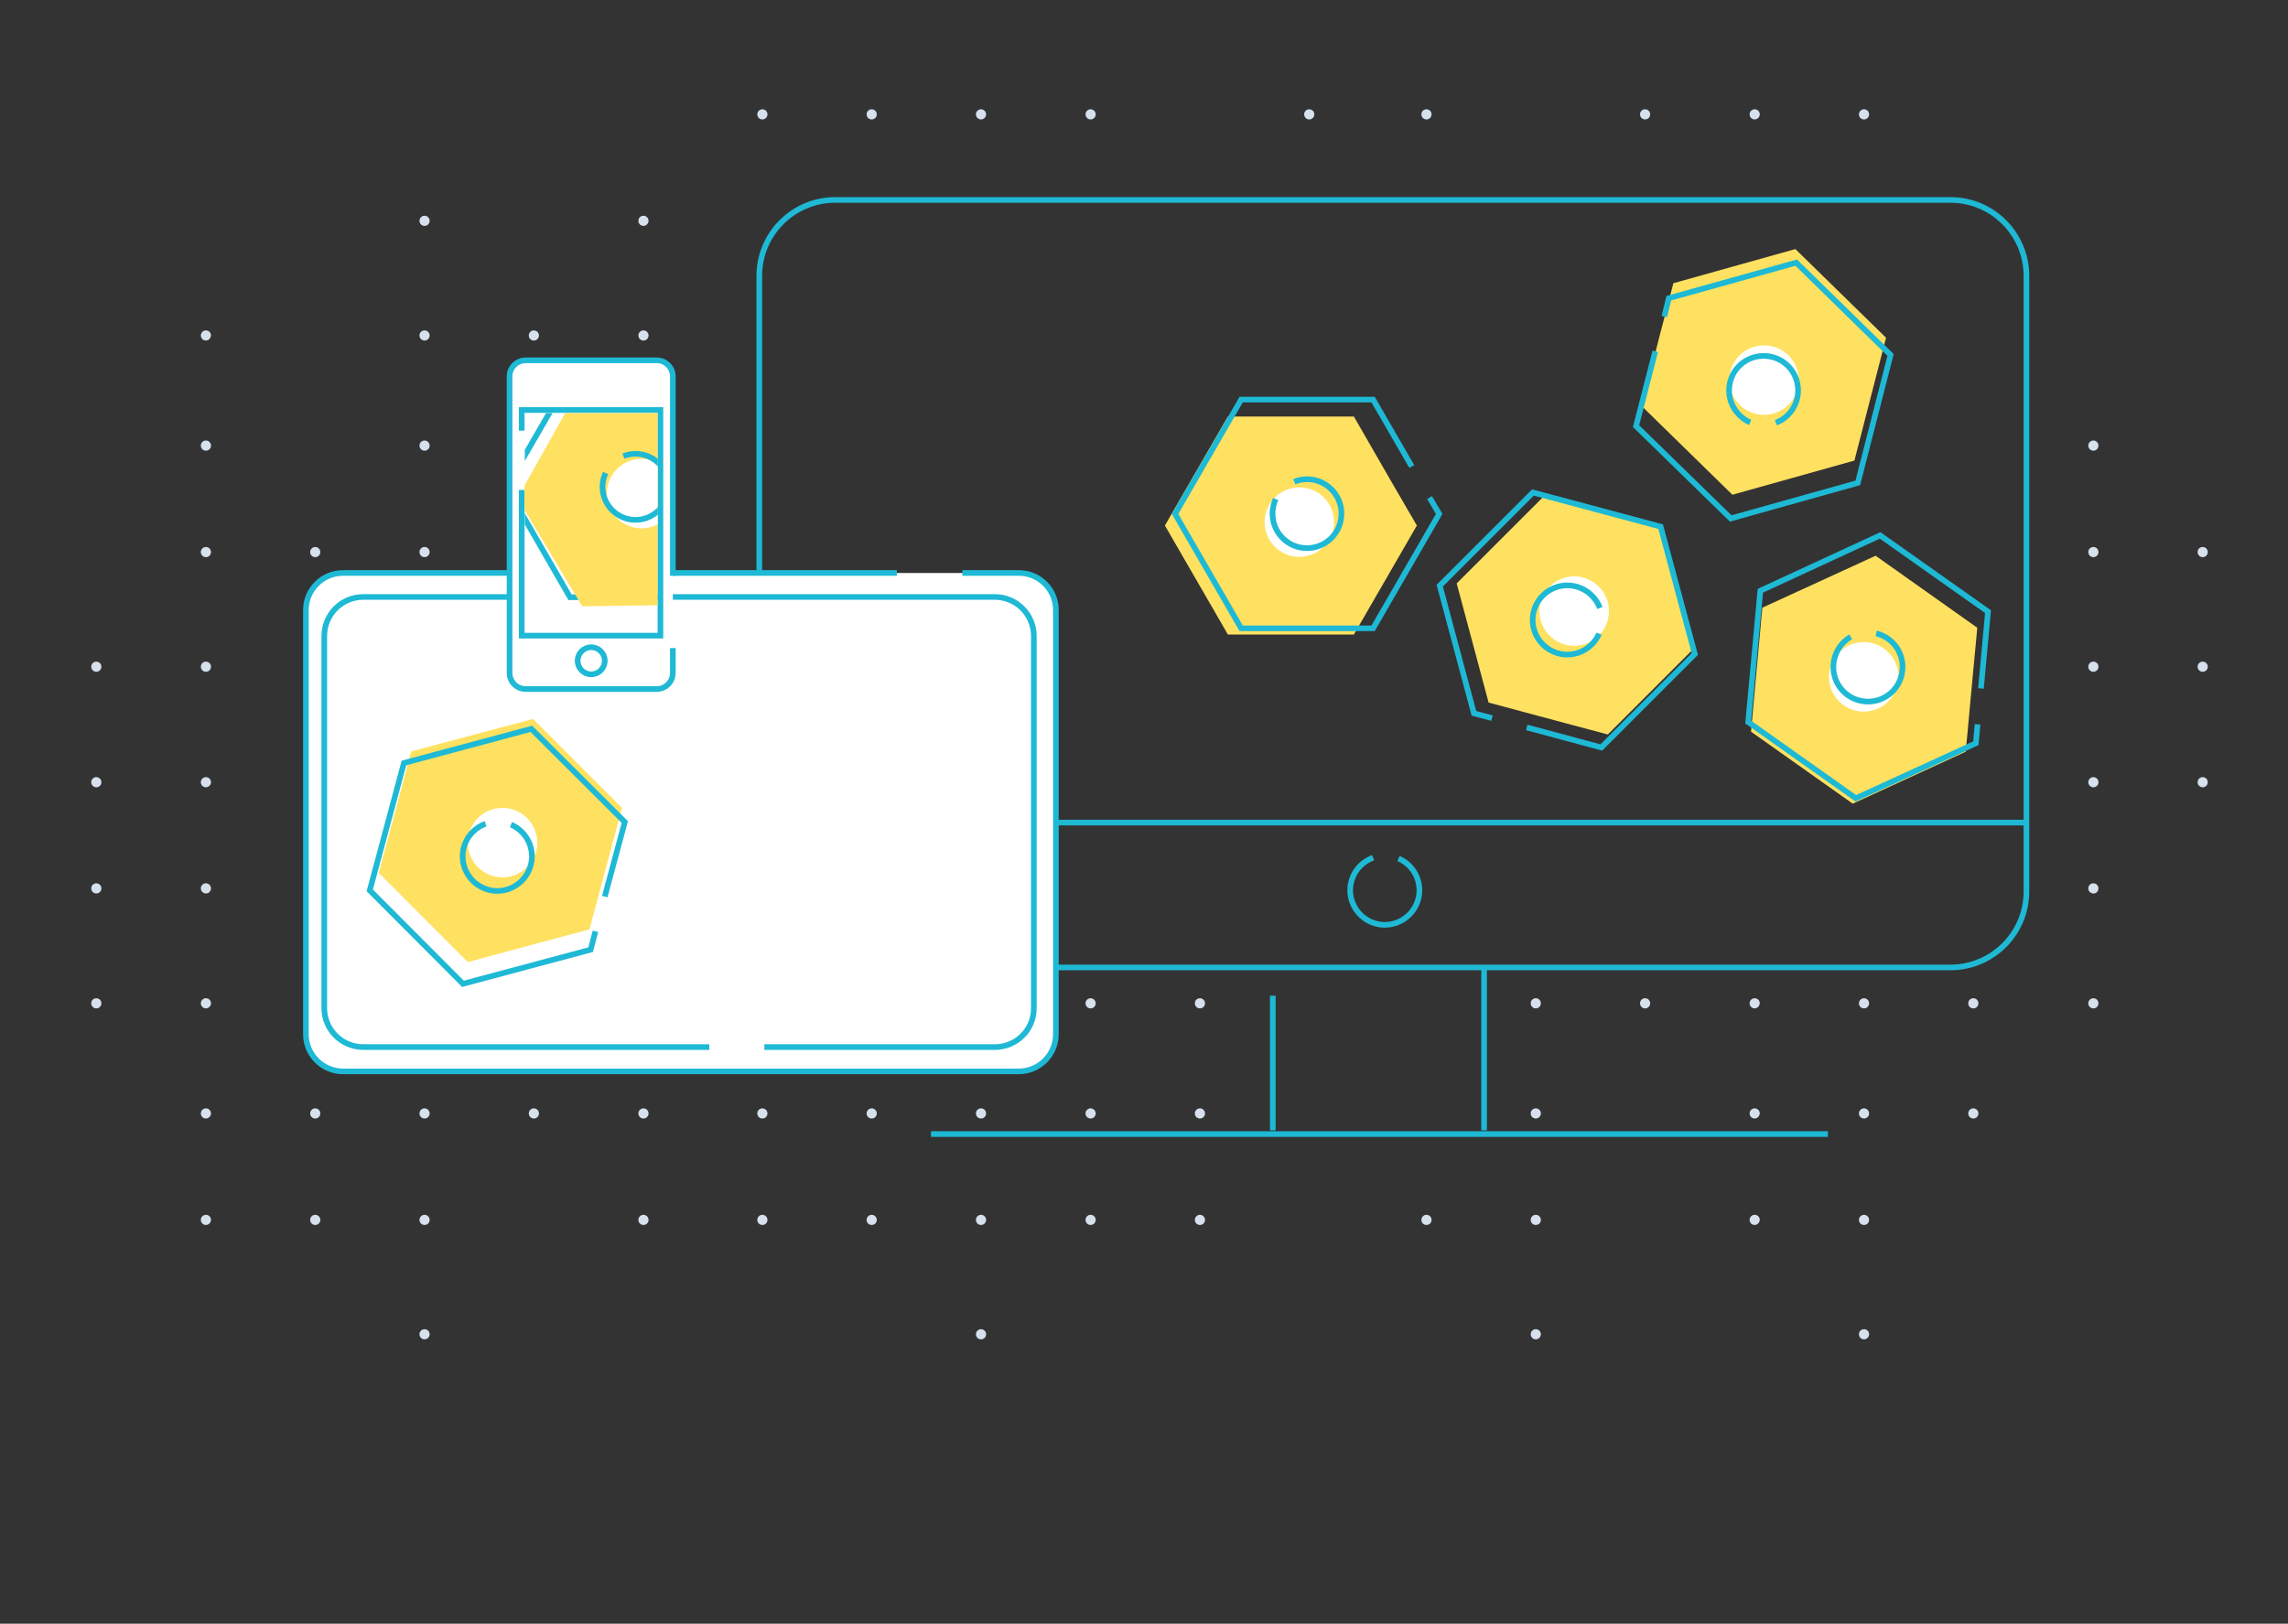<?xml version="1.0" encoding="utf-8"?>
<!-- Generator: Adobe Illustrator 23.0.0, SVG Export Plug-In . SVG Version: 6.00 Build 0)  -->
<svg version="1.1" id="Layer_1" xmlns="http://www.w3.org/2000/svg" xmlns:xlink="http://www.w3.org/1999/xlink" x="0px" y="0px"
	 viewBox="0 0 810 575" style="enable-background:new 0 0 810 575;" xml:space="preserve">
<rect x="0" y="0" width="810" height="575" fill="#333333" stroke="none"/>
<style type="text/css">
	.st0{fill:#D6E1ED;}
	.st1{fill-rule:evenodd;clip-rule:evenodd;fill:#FFE161;}
	.st2{fill:#FFFFFF;}
	.st3{fill:none;stroke:#1EB9D5;stroke-width:2;stroke-miterlimit:10;}
	.st4{fill:#FFFFFF;stroke:#1EB9D5;stroke-width:2;stroke-miterlimit:10;}
	.st5{clip-path:url(#SVGID_2_);}
	.st6{clip-path:url(#SVGID_4_);}
	.st7{clip-path:url(#SVGID_6_);}
	.st8{clip-path:url(#SVGID_8_);}
</style>
<title>homepic1</title>
<path class="st0" d="M190.8,118.8c0-1-0.8-1.8-1.8-1.8c-1,0-1.8,0.8-1.8,1.8c0,1,0.8,1.8,1.8,1.8c0,0,0,0,0,0
	C190,120.6,190.8,119.8,190.8,118.8L190.8,118.8z"/>
<path class="st0" d="M229.6,118.8c0-1-0.8-1.8-1.8-1.8s-1.8,0.8-1.8,1.8c0,1,0.8,1.8,1.8,1.8c0,0,0,0,0,0
	C228.8,120.6,229.6,119.8,229.6,118.8C229.6,118.8,229.6,118.8,229.6,118.8z"/>
<path class="st0" d="M74.7,118.8c0-1-0.8-1.8-1.8-1.8s-1.8,0.8-1.8,1.8s0.8,1.8,1.8,1.8C73.8,120.6,74.6,119.8,74.7,118.8
	C74.7,118.8,74.7,118.8,74.7,118.8z"/>
<path class="st0" d="M152.1,118.8c0-1-0.8-1.8-1.8-1.8c-1,0-1.8,0.8-1.8,1.8c0,1,0.8,1.8,1.8,1.8c0,0,0,0,0,0
	C151.3,120.6,152.1,119.8,152.1,118.8L152.1,118.8z"/>
<path class="st0" d="M229.6,78.2c0-1-0.8-1.8-1.8-1.8c-1,0-1.8,0.8-1.8,1.8s0.8,1.8,1.8,1.8c0,0,0,0,0,0
	C228.7,80,229.6,79.2,229.6,78.2z"/>
<path class="st0" d="M152.1,78.2c0-1-0.8-1.8-1.8-1.8s-1.8,0.8-1.8,1.8c0,1,0.8,1.8,1.8,1.8c0,0,0,0,0,0
	C151.3,80,152.1,79.2,152.1,78.2z"/>
<path class="st0" d="M465.3,40.5c0-1-0.8-1.8-1.8-1.8c-1,0-1.8,0.8-1.8,1.8c0,1,0.8,1.8,1.8,1.8c0,0,0,0,0,0
	C464.5,42.3,465.3,41.5,465.3,40.5z"/>
<path class="st0" d="M310.4,40.5c0-1-0.8-1.8-1.8-1.8c-1,0-1.8,0.8-1.8,1.8c0,1,0.8,1.8,1.8,1.8c0,0,0,0,0,0
	C309.6,42.3,310.4,41.5,310.4,40.5C310.4,40.5,310.4,40.5,310.4,40.5z"/>
<path class="st0" d="M349.1,40.5c0-1-0.8-1.8-1.8-1.8c-1,0-1.8,0.8-1.8,1.8c0,1,0.8,1.8,1.8,1.8c0,0,0,0,0,0
	C348.3,42.3,349.1,41.5,349.1,40.5z"/>
<path class="st0" d="M387.9,40.5c0-1-0.8-1.8-1.8-1.8c-1,0-1.8,0.8-1.8,1.8c0,1,0.8,1.8,1.8,1.8c0,0,0,0,0,0
	C387.1,42.3,387.9,41.5,387.9,40.5C387.9,40.5,387.9,40.5,387.9,40.5z"/>
<path class="st0" d="M271.7,40.5c0-1-0.8-1.8-1.8-1.8c-1,0-1.8,0.8-1.8,1.8c0,1,0.8,1.8,1.8,1.8c0,0,0,0,0,0
	C270.9,42.3,271.7,41.5,271.7,40.5C271.7,40.5,271.7,40.5,271.7,40.5z"/>
<path class="st0" d="M661.7,40.5c0-1-0.8-1.8-1.8-1.8s-1.8,0.8-1.8,1.8c0,1,0.8,1.8,1.8,1.8c0,0,0,0,0,0
	C660.9,42.3,661.7,41.5,661.7,40.5z"/>
<path class="st0" d="M584.2,40.5c0-1-0.8-1.8-1.8-1.8s-1.8,0.8-1.8,1.8c0,1,0.8,1.8,1.8,1.8c0,0,0,0,0,0
	C583.4,42.3,584.2,41.5,584.2,40.5C584.2,40.5,584.2,40.5,584.2,40.5z"/>
<path class="st0" d="M623,40.5c0-1-0.8-1.8-1.8-1.8s-1.8,0.8-1.8,1.8c0,1,0.8,1.8,1.8,1.8c0,0,0,0,0,0C622.1,42.3,623,41.5,623,40.5
	z"/>
<path class="st0" d="M506.8,40.5c0-1-0.8-1.8-1.8-1.8c-1,0-1.8,0.8-1.8,1.8c0,1,0.8,1.8,1.8,1.8c0,0,0,0,0,0
	C506,42.3,506.8,41.5,506.8,40.5z"/>
<path class="st0" d="M190.8,236.1c0-1-0.8-1.8-1.8-1.8s-1.8,0.8-1.8,1.8s0.8,1.8,1.8,1.8c0,0,0,0,0,0
	C190,237.9,190.8,237.1,190.8,236.1z"/>
<path class="st0" d="M229.6,236.1c0-1-0.8-1.8-1.8-1.8c-1,0-1.8,0.8-1.8,1.8s0.8,1.8,1.8,1.8c0,0,0,0,0,0
	C228.8,237.9,229.6,237.1,229.6,236.1z"/>
<path class="st0" d="M74.7,236.1c0-1-0.8-1.8-1.8-1.8c-1,0-1.8,0.8-1.8,1.8s0.8,1.8,1.8,1.8S74.7,237.1,74.7,236.1L74.7,236.1z"/>
<path class="st0" d="M113.4,236.1c0-1-0.8-1.8-1.8-1.8c-1,0-1.8,0.8-1.8,1.8c0,1,0.8,1.8,1.8,1.8c0,0,0,0,0,0
	C112.6,237.9,113.4,237.1,113.4,236.1z"/>
<path class="st0" d="M152.1,236.1c0-1-0.8-1.8-1.8-1.8s-1.8,0.8-1.8,1.8s0.8,1.8,1.8,1.8c0,0,0,0,0,0
	C151.3,237.9,152.1,237.1,152.1,236.1z"/>
<path class="st0" d="M35.9,236.1c0-1-0.8-1.8-1.8-1.8s-1.8,0.8-1.8,1.8c0,1,0.8,1.8,1.8,1.8c0,0,0,0,0,0
	C35.1,237.9,35.9,237.1,35.9,236.1z"/>
<path class="st0" d="M190.8,195.5c0-1-0.8-1.8-1.8-1.8s-1.8,0.8-1.8,1.8s0.8,1.8,1.8,1.8c0,0,0,0,0,0
	C190,197.3,190.8,196.5,190.8,195.5z"/>
<path class="st0" d="M229.6,195.5c0-1-0.8-1.8-1.8-1.8c-1,0-1.8,0.8-1.8,1.8s0.8,1.8,1.8,1.8c0,0,0,0,0,0
	C228.8,197.3,229.6,196.5,229.6,195.5z"/>
<path class="st0" d="M190.8,157.8c0-1-0.8-1.8-1.8-1.8s-1.8,0.8-1.8,1.8s0.8,1.8,1.8,1.8c0,0,0,0,0,0
	C190,159.6,190.8,158.8,190.8,157.8z"/>
<path class="st0" d="M229.6,157.8c0-1-0.8-1.8-1.8-1.8c-1,0-1.8,0.8-1.8,1.8s0.8,1.8,1.8,1.8c0,0,0,0,0,0
	C228.8,159.6,229.6,158.8,229.6,157.8z"/>
<path class="st0" d="M74.7,195.5c0-1-0.8-1.8-1.8-1.8c-1,0-1.8,0.8-1.8,1.8s0.8,1.8,1.8,1.8S74.7,196.5,74.7,195.5L74.7,195.5z"/>
<path class="st0" d="M113.4,195.5c0-1-0.8-1.8-1.8-1.8c-1,0-1.8,0.8-1.8,1.8c0,1,0.8,1.8,1.8,1.8c0,0,0,0,0,0
	C112.6,197.3,113.4,196.5,113.4,195.5z"/>
<path class="st0" d="M152.1,195.5c0-1-0.8-1.8-1.8-1.8s-1.8,0.8-1.8,1.8s0.8,1.8,1.8,1.8c0,0,0,0,0,0
	C151.3,197.3,152.1,196.5,152.1,195.5z"/>
<path class="st0" d="M74.7,157.8c0-1-0.8-1.8-1.8-1.8c-1,0-1.8,0.8-1.8,1.8s0.8,1.8,1.8,1.8S74.7,158.8,74.7,157.8L74.7,157.8z"/>
<path class="st0" d="M152.1,157.8c0-1-0.8-1.8-1.8-1.8s-1.8,0.8-1.8,1.8s0.8,1.8,1.8,1.8c0,0,0,0,0,0
	C151.3,159.6,152.1,158.8,152.1,157.8z"/>
<path class="st0" d="M781.6,236.1c0-1-0.8-1.8-1.8-1.8c-1,0-1.8,0.8-1.8,1.8c0,1,0.8,1.8,1.8,1.8c0,0,0,0,0,0
	C780.8,237.9,781.6,237.1,781.6,236.1z"/>
<path class="st0" d="M742.9,236.1c0-1-0.8-1.8-1.8-1.8c-1,0-1.8,0.8-1.8,1.8c0,1,0.8,1.8,1.8,1.8c0,0,0,0,0,0
	C742.1,237.9,742.9,237.1,742.9,236.1z"/>
<path class="st0" d="M781.6,195.5c0-1-0.8-1.8-1.8-1.8c-1,0-1.8,0.8-1.8,1.8c0,1,0.8,1.8,1.8,1.8c0,0,0,0,0,0
	C780.8,197.3,781.6,196.5,781.6,195.5z"/>
<path class="st0" d="M742.9,195.5c0-1-0.8-1.8-1.8-1.8c-1,0-1.8,0.8-1.8,1.8c0,1,0.8,1.8,1.8,1.8c0,0,0,0,0,0
	C742.1,197.3,742.9,196.5,742.9,195.5z"/>
<path class="st0" d="M742.9,157.8c0-1-0.8-1.8-1.8-1.8c-1,0-1.8,0.8-1.8,1.8c0,1,0.8,1.8,1.8,1.8c0,0,0,0,0,0
	C742.1,159.6,742.9,158.8,742.9,157.8z"/>
<path class="st0" d="M190.8,355.3c0-1-0.8-1.8-1.8-1.8c-1,0-1.8,0.8-1.8,1.8c0,1,0.8,1.8,1.8,1.8c0,0,0,0,0,0
	C190,357.1,190.8,356.3,190.8,355.3z"/>
<path class="st0" d="M229.6,355.3c0-1-0.8-1.8-1.8-1.8s-1.8,0.8-1.8,1.8c0,1,0.8,1.8,1.8,1.8c0,0,0,0,0,0
	C228.8,357.1,229.6,356.3,229.6,355.3z"/>
<path class="st0" d="M74.7,355.3c0-1-0.8-1.8-1.8-1.8s-1.8,0.8-1.8,1.8s0.8,1.8,1.8,1.8h0C73.8,357.1,74.7,356.3,74.7,355.3z"/>
<path class="st0" d="M113.4,355.3c0-1-0.8-1.8-1.8-1.8c-1,0-1.8,0.8-1.8,1.8c0,1,0.8,1.8,1.8,1.8c0,0,0,0,0,0
	C112.6,357.1,113.4,356.3,113.4,355.3z"/>
<path class="st0" d="M152.1,355.3c0-1-0.8-1.8-1.8-1.8c-1,0-1.8,0.8-1.8,1.8c0,1,0.8,1.8,1.8,1.8c0,0,0,0,0,0
	C151.3,357.1,152.1,356.3,152.1,355.3z"/>
<path class="st0" d="M35.9,355.3c0-1-0.8-1.8-1.8-1.8c-1,0-1.8,0.8-1.8,1.8c0,1,0.8,1.8,1.8,1.8c0,0,0,0,0,0
	C35.1,357.1,35.9,356.3,35.9,355.3z"/>
<path class="st0" d="M190.8,314.6c0-1-0.8-1.8-1.8-1.8c-1,0-1.8,0.8-1.8,1.8s0.8,1.8,1.8,1.8c0,0,0,0,0,0
	C190,316.4,190.8,315.6,190.8,314.6z"/>
<path class="st0" d="M229.6,314.6c0-1-0.8-1.8-1.8-1.8s-1.8,0.8-1.8,1.8s0.8,1.8,1.8,1.8l0,0C228.8,316.5,229.6,315.6,229.6,314.6z"
	/>
<path class="st0" d="M190.8,277c0-1-0.8-1.8-1.8-1.8c-1,0-1.8,0.8-1.8,1.8c0,1,0.8,1.8,1.8,1.8c0,0,0,0,0,0
	C190,278.8,190.8,278,190.8,277z"/>
<path class="st0" d="M229.6,277c0-1-0.8-1.8-1.8-1.8s-1.8,0.8-1.8,1.8c0,1,0.8,1.8,1.8,1.8c0,0,0,0,0,0
	C228.8,278.8,229.6,278,229.6,277z"/>
<path class="st0" d="M74.7,314.6c0-1-0.8-1.8-1.8-1.8c-1,0-1.8,0.8-1.8,1.8c0,1,0.8,1.8,1.8,1.8C73.8,316.5,74.7,315.6,74.7,314.6
	C74.7,314.6,74.7,314.6,74.7,314.6z"/>
<path class="st0" d="M113.4,314.6c0-1-0.8-1.8-1.8-1.8s-1.8,0.8-1.8,1.8c0,1,0.8,1.8,1.8,1.8c0,0,0,0,0,0
	C112.6,316.5,113.4,315.6,113.4,314.6z"/>
<path class="st0" d="M152.1,314.6c0-1-0.8-1.8-1.8-1.8c-1,0-1.8,0.8-1.8,1.8s0.8,1.8,1.8,1.8c0,0,0,0,0,0
	C151.3,316.4,152.1,315.6,152.1,314.6z"/>
<path class="st0" d="M74.7,277c0-1-0.8-1.8-1.8-1.8s-1.8,0.8-1.8,1.8s0.8,1.8,1.8,1.8h0C73.8,278.8,74.7,278,74.7,277z"/>
<path class="st0" d="M113.4,277c0-1-0.8-1.8-1.8-1.8c-1,0-1.8,0.8-1.8,1.8c0,1,0.8,1.8,1.8,1.8c0,0,0,0,0,0
	C112.6,278.8,113.4,278,113.4,277z"/>
<path class="st0" d="M152.1,277c0-1-0.8-1.8-1.8-1.8c-1,0-1.8,0.8-1.8,1.8c0,1,0.8,1.8,1.8,1.8c0,0,0,0,0,0
	C151.3,278.8,152.1,278,152.1,277z"/>
<path class="st0" d="M35.9,314.6c0-1-0.8-1.8-1.8-1.8c-1,0-1.8,0.8-1.8,1.8c0,1,0.8,1.8,1.8,1.8c0,0,0,0,0,0
	C35.1,316.4,35.9,315.6,35.9,314.6z"/>
<path class="st0" d="M35.9,277c0-1-0.8-1.8-1.8-1.8c-1,0-1.8,0.8-1.8,1.8c0,1,0.8,1.8,1.8,1.8c0,0,0,0,0,0
	C35.1,278.8,35.9,278,35.9,277z"/>
<path class="st0" d="M426.6,355.3c0-1-0.8-1.8-1.8-1.8c-1,0-1.8,0.8-1.8,1.8c0,1,0.8,1.8,1.8,1.8c0,0,0,0,0,0
	C425.8,357.1,426.6,356.3,426.6,355.3z"/>
<path class="st0" d="M310.4,355.3c0-1-0.8-1.8-1.8-1.8c-1,0-1.8,0.8-1.8,1.8c0,1,0.8,1.8,1.8,1.8c0,0,0,0,0,0
	C309.6,357.1,310.4,356.3,310.4,355.3z"/>
<path class="st0" d="M349.1,355.3c0-1-0.8-1.8-1.8-1.8c-1,0-1.8,0.8-1.8,1.8c0,1,0.8,1.8,1.8,1.8c0,0,0,0,0,0
	C348.3,357.1,349.1,356.3,349.1,355.3z"/>
<path class="st0" d="M387.9,355.3c0-1-0.8-1.8-1.8-1.8c-1,0-1.8,0.8-1.8,1.8c0,1,0.8,1.8,1.8,1.8c0,0,0,0,0,0
	C387.1,357.1,387.9,356.3,387.9,355.3z"/>
<path class="st0" d="M271.7,355.3c0-1-0.8-1.8-1.8-1.8c-1,0-1.8,0.8-1.8,1.8c0,1,0.8,1.8,1.8,1.8c0,0,0,0,0,0
	C270.9,357.1,271.7,356.3,271.7,355.3z"/>
<path class="st0" d="M661.7,355.3c0-1-0.8-1.8-1.8-1.8c-1,0-1.8,0.8-1.8,1.8c0,1,0.8,1.8,1.8,1.8c0,0,0,0,0,0
	C660.9,357.1,661.7,356.3,661.7,355.3z"/>
<path class="st0" d="M700.4,355.3c0-1-0.8-1.8-1.8-1.8c-1,0-1.8,0.8-1.8,1.8c0,1,0.8,1.8,1.8,1.8c0,0,0,0,0,0
	C699.6,357.1,700.4,356.3,700.4,355.3z"/>
<path class="st0" d="M545.5,355.3c0-1-0.8-1.8-1.8-1.8s-1.8,0.8-1.8,1.8c0,1,0.8,1.8,1.8,1.8l0,0
	C544.7,357.1,545.5,356.3,545.5,355.3z"/>
<path class="st0" d="M584.2,355.3c0-1-0.8-1.8-1.8-1.8c-1,0-1.8,0.8-1.8,1.8c0,1,0.8,1.8,1.8,1.8c0,0,0,0,0,0
	C583.4,357.1,584.2,356.3,584.2,355.3z"/>
<path class="st0" d="M623,355.3c0-1-0.8-1.8-1.8-1.8c-1,0-1.8,0.8-1.8,1.8c0,1,0.8,1.8,1.8,1.8c0,0,0,0,0,0
	C622.1,357.1,622.9,356.3,623,355.3z"/>
<path class="st0" d="M742.9,355.3c0-1-0.8-1.8-1.8-1.8c-1,0-1.8,0.8-1.8,1.8c0,1,0.8,1.8,1.8,1.8c0,0,0,0,0,0
	C742.1,357.1,742.9,356.3,742.9,355.3z"/>
<path class="st0" d="M781.6,277c0-1-0.8-1.8-1.8-1.8c-1,0-1.8,0.8-1.8,1.8c0,1,0.8,1.8,1.8,1.8c0,0,0,0,0,0
	C780.8,278.8,781.6,278,781.6,277z"/>
<path class="st0" d="M742.9,314.6c0-1-0.8-1.8-1.8-1.8s-1.8,0.8-1.8,1.8s0.8,1.8,1.8,1.8l0,0C742.1,316.5,742.9,315.6,742.9,314.6z"
	/>
<path class="st0" d="M742.9,277c0-1-0.8-1.8-1.8-1.8c-1,0-1.8,0.8-1.8,1.8c0,1,0.8,1.8,1.8,1.8c0,0,0,0,0,0
	C742.1,278.8,742.9,278,742.9,277z"/>
<path class="st0" d="M152.1,472.5c0-1-0.8-1.8-1.8-1.8c-1,0-1.8,0.8-1.8,1.8c0,1,0.8,1.8,1.8,1.8c0,0,0,0,0,0
	C151.3,474.3,152.1,473.5,152.1,472.5z"/>
<path class="st0" d="M229.6,432c0-1-0.8-1.8-1.8-1.8s-1.8,0.8-1.8,1.8c0,1,0.8,1.8,1.8,1.8c0,0,0,0,0,0
	C228.8,433.8,229.6,433,229.6,432z"/>
<path class="st0" d="M190.8,394.3c0-1-0.8-1.8-1.8-1.8c-1,0-1.8,0.8-1.8,1.8c0,1,0.8,1.8,1.8,1.8c0,0,0,0,0,0
	C190,396.1,190.8,395.3,190.8,394.3z"/>
<path class="st0" d="M229.6,394.3c0-1-0.8-1.8-1.8-1.8s-1.8,0.8-1.8,1.8c0,1,0.8,1.8,1.8,1.8c0,0,0,0,0,0
	C228.8,396.1,229.6,395.3,229.6,394.3z"/>
<path class="st0" d="M74.7,432c0-1-0.8-1.8-1.8-1.8s-1.8,0.8-1.8,1.8s0.8,1.8,1.8,1.8h0C73.8,433.8,74.7,433,74.7,432z"/>
<path class="st0" d="M113.4,432c0-1-0.8-1.8-1.8-1.8c-1,0-1.8,0.8-1.8,1.8c0,1,0.8,1.8,1.8,1.8c0,0,0,0,0,0
	C112.6,433.8,113.4,433,113.4,432z"/>
<path class="st0" d="M152.1,432c0-1-0.8-1.8-1.8-1.8c-1,0-1.8,0.8-1.8,1.8c0,1,0.8,1.8,1.8,1.8c0,0,0,0,0,0
	C151.3,433.8,152.1,433,152.1,432z"/>
<path class="st0" d="M74.7,394.3c0-1-0.8-1.8-1.8-1.8s-1.8,0.8-1.8,1.8s0.8,1.8,1.8,1.8h0C73.8,396.1,74.7,395.3,74.7,394.3z"/>
<path class="st0" d="M113.4,394.3c0-1-0.8-1.8-1.8-1.8c-1,0-1.8,0.8-1.8,1.8c0,1,0.8,1.8,1.8,1.8c0,0,0,0,0,0
	C112.6,396.1,113.4,395.3,113.4,394.3z"/>
<path class="st0" d="M152.1,394.3c0-1-0.8-1.8-1.8-1.8c-1,0-1.8,0.8-1.8,1.8c0,1,0.8,1.8,1.8,1.8c0,0,0,0,0,0
	C151.3,396.1,152.1,395.3,152.1,394.3z"/>
<path class="st0" d="M349.1,472.5c0-1-0.8-1.8-1.8-1.8c-1,0-1.8,0.8-1.8,1.8c0,1,0.8,1.8,1.8,1.8c0,0,0,0,0,0
	C348.3,474.3,349.1,473.5,349.1,472.5z"/>
<path class="st0" d="M426.6,432c0-1-0.8-1.8-1.8-1.8c-1,0-1.8,0.8-1.8,1.8c0,1,0.8,1.8,1.8,1.8c0,0,0,0,0,0
	C425.8,433.8,426.6,433,426.6,432z"/>
<path class="st0" d="M426.6,394.3c0-1-0.8-1.8-1.8-1.8c-1,0-1.8,0.8-1.8,1.8c0,1,0.8,1.8,1.8,1.8c0,0,0,0,0,0
	C425.8,396.1,426.6,395.3,426.6,394.3z"/>
<path class="st0" d="M310.4,432c0-1-0.8-1.8-1.8-1.8c-1,0-1.8,0.8-1.8,1.8c0,1,0.8,1.8,1.8,1.8c0,0,0,0,0,0
	C309.6,433.8,310.4,433,310.4,432z"/>
<path class="st0" d="M349.1,432c0-1-0.8-1.8-1.8-1.8c-1,0-1.8,0.8-1.8,1.8c0,1,0.8,1.8,1.8,1.8c0,0,0,0,0,0
	C348.3,433.8,349.1,433,349.1,432z"/>
<path class="st0" d="M387.9,432c0-1-0.8-1.8-1.8-1.8c-1,0-1.8,0.8-1.8,1.8c0,1,0.8,1.8,1.8,1.8c0,0,0,0,0,0
	C387.1,433.8,387.9,433,387.9,432z"/>
<path class="st0" d="M310.4,394.3c0-1-0.8-1.8-1.8-1.8c-1,0-1.8,0.8-1.8,1.8c0,1,0.8,1.8,1.8,1.8c0,0,0,0,0,0
	C309.6,396.1,310.4,395.3,310.4,394.3z"/>
<path class="st0" d="M349.1,394.3c0-1-0.8-1.8-1.8-1.8c-1,0-1.8,0.8-1.8,1.8c0,1,0.8,1.8,1.8,1.8c0,0,0,0,0,0
	C348.3,396.1,349.1,395.3,349.1,394.3z"/>
<path class="st0" d="M387.9,394.3c0-1-0.8-1.8-1.8-1.8c-1,0-1.8,0.8-1.8,1.8c0,1,0.8,1.8,1.8,1.8c0,0,0,0,0,0
	C387.1,396.1,387.9,395.3,387.9,394.3z"/>
<path class="st0" d="M271.7,432c0-1-0.8-1.8-1.8-1.8c-1,0-1.8,0.8-1.8,1.8c0,1,0.8,1.8,1.8,1.8c0,0,0,0,0,0
	C270.9,433.8,271.7,433,271.7,432z"/>
<path class="st0" d="M271.7,394.3c0-1-0.8-1.8-1.8-1.8c-1,0-1.8,0.8-1.8,1.8c0,1,0.8,1.8,1.8,1.8c0,0,0,0,0,0
	C270.9,396.1,271.7,395.3,271.7,394.3z"/>
<path class="st0" d="M661.7,472.5c0-1-0.8-1.8-1.8-1.8c-1,0-1.8,0.8-1.8,1.8c0,1,0.8,1.8,1.8,1.8c0,0,0,0,0,0
	C660.9,474.3,661.7,473.5,661.7,472.5z"/>
<path class="st0" d="M545.5,472.5c0-1-0.8-1.8-1.8-1.8s-1.8,0.8-1.8,1.8c0,1,0.8,1.8,1.8,1.8l0,0
	C544.7,474.3,545.5,473.5,545.5,472.5z"/>
<path class="st0" d="M661.7,432c0-1-0.8-1.8-1.8-1.8c-1,0-1.8,0.8-1.8,1.8c0,1,0.8,1.8,1.8,1.8c0,0,0,0,0,0
	C660.9,433.8,661.7,433,661.7,432z"/>
<path class="st0" d="M661.7,394.3c0-1-0.8-1.8-1.8-1.8c-1,0-1.8,0.8-1.8,1.8c0,1,0.8,1.8,1.8,1.8c0,0,0,0,0,0
	C660.9,396.1,661.7,395.3,661.7,394.3z"/>
<path class="st0" d="M700.4,394.3c0-1-0.8-1.8-1.8-1.8c-1,0-1.8,0.8-1.8,1.8c0,1,0.8,1.8,1.8,1.8c0,0,0,0,0,0
	C699.6,396.1,700.4,395.3,700.4,394.3z"/>
<path class="st0" d="M545.5,432c0-1-0.8-1.8-1.8-1.8s-1.8,0.8-1.8,1.8c0,1,0.8,1.8,1.8,1.8l0,0C544.7,433.8,545.5,433,545.5,432z"/>
<path class="st0" d="M623,432c0-1-0.8-1.8-1.8-1.8c-1,0-1.8,0.8-1.8,1.8c0,1,0.8,1.8,1.8,1.8c0,0,0,0,0,0
	C622.1,433.8,622.9,433,623,432z"/>
<path class="st0" d="M545.5,394.3c0-1-0.8-1.8-1.8-1.8s-1.8,0.8-1.8,1.8c0,1,0.8,1.8,1.8,1.8l0,0
	C544.7,396.1,545.5,395.3,545.5,394.3z"/>
<path class="st0" d="M623,394.3c0-1-0.8-1.8-1.8-1.8c-1,0-1.8,0.8-1.8,1.8c0,1,0.8,1.8,1.8,1.8c0,0,0,0,0,0
	C622.1,396.1,622.9,395.3,623,394.3z"/>
<path class="st0" d="M506.8,432c0-1-0.8-1.8-1.8-1.8c-1,0-1.8,0.8-1.8,1.8c0,1,0.8,1.8,1.8,1.8c0,0,0,0,0,0
	C506,433.8,506.8,433,506.8,432z"/>
<polyline class="st1" points="498.4,180.6 501.6,186.1 479.3,224.7 434.7,224.7 412.4,186.1 434.7,147.5 479.3,147.5 492.3,170.1 
	"/>
<polyline class="st1" points="533,250.4 527,248.8 515.7,206.6 546.6,175.7 588.8,187.1 600.1,229.2 569.2,260.1 544.5,253.5 "/>
<polyline class="st1" points="590.8,106.5 592.4,100.3 635.6,88.2 667.7,119.6 656.5,163.1 613.3,175.2 581.2,143.8 587.7,118.3 "/>
<polyline class="st1" points="696.5,259.9 695.9,266.2 655.9,284.6 619.9,259.1 623.9,215.2 664,196.8 700,222.3 697.6,247.9 "/>
<circle class="st2" cx="460" cy="184.9" r="12.3"/>
<circle class="st2" cx="557.3" cy="216.4" r="12.3"/>
<circle class="st2" cx="659.8" cy="239.7" r="12.3"/>
<circle class="st2" cx="624.5" cy="134.6" r="12.3"/>
<polyline class="st3" points="506.1,176.2 509.5,182 486.1,222.5 439.4,222.5 416,182 439.4,141.5 486.1,141.5 499.8,165.2 "/>
<path class="st3" d="M458.2,170.6c1.4-0.6,3-0.9,4.5-0.9c6.8,0,12.2,5.5,12.2,12.2c0,6.8-5.5,12.2-12.2,12.2
	c-6.8,0-12.2-5.5-12.2-12.2c0-1.8,0.4-3.5,1.1-5.2"/>
<path class="st3" d="M495.1,304c6.2,2.7,9.1,9.9,6.4,16.1s-9.9,9.1-16.1,6.4c-6.2-2.7-9.1-9.9-6.4-16.1c0.6-1.4,1.5-2.7,2.6-3.8
	c1.3-1.3,2.8-2.2,4.5-2.9"/>
<polyline class="st3" points="528.2,254.3 521.8,252.6 509.7,207.4 542.7,174.4 587.9,186.5 600,231.6 566.9,264.7 540.5,257.6 "/>
<path class="st3" d="M566.1,224.4c-2.7,6.2-9.9,9.1-16.1,6.4c-6.2-2.7-9.1-9.9-6.4-16.1c2.7-6.2,9.9-9.1,16.1-6.4
	c3.1,1.3,5.5,3.9,6.7,7"/>
<polyline class="st3" points="589.2,112.1 590.8,105.6 635.9,93 669.3,125.7 657.7,171 612.7,183.6 579.2,150.9 586,124.4 "/>
<path class="st3" d="M619.6,149.6c-1.4-0.6-2.7-1.5-3.8-2.6c-4.8-4.7-4.9-12.5-0.2-17.3c4.7-4.8,12.5-4.9,17.3-0.2
	c4.8,4.7,4.9,12.5,0.2,17.3c-1.2,1.3-2.8,2.3-4.4,2.9"/>
<polyline class="st3" points="700.1,256.5 699.5,263.2 657,282.7 618.9,255.7 623.2,209.2 665.6,189.6 703.8,216.6 701.3,243.8 "/>
<path class="st3" d="M664.2,224.3c6.6,1.6,10.6,8.2,9,14.8s-8.2,10.6-14.8,9c-6.6-1.6-10.6-8.2-9-14.8c0.4-1.5,1-2.9,1.9-4.2
	c1-1.5,2.4-2.7,3.9-3.6"/>
<path class="st3" d="M295.7,70.8h394.8c14.9,0,26.9,12.1,26.9,26.9v218c0,14.9-12.1,26.9-26.9,26.9H295.7
	c-14.9,0-26.9-12.1-26.9-26.9v-218C268.8,82.9,280.8,70.8,295.7,70.8z"/>
<line class="st3" x1="525.4" y1="342.6" x2="525.4" y2="400.3"/>
<line class="st3" x1="450.6" y1="352.6" x2="450.6" y2="400.3"/>
<line class="st3" x1="329.6" y1="401.6" x2="647.1" y2="401.6"/>
<line class="st3" x1="269.4" y1="291.3" x2="716.8" y2="291.3"/>
<path class="st4" d="M340.7,202.9h20c7.2,0,13.1,5.8,13.1,13.1c0,0,0,0,0,0v150.3c0,7.2-5.9,13.1-13.1,13.1H121.4
	c-7.2,0-13.1-5.9-13.1-13.1V216c0-7.2,5.9-13.1,13.1-13.1h196.1"/>
<path class="st4" d="M270.6,370.8h81.6c7.6,0,13.8-6.1,13.8-13.7c0,0,0,0,0,0V225.2c0-7.6-6.2-13.8-13.8-13.8c0,0,0,0,0,0H128.6
	c-7.6,0-13.7,6.1-13.8,13.7c0,0,0,0,0,0V357c0,7.6,6.1,13.7,13.7,13.8c0,0,0,0,0,0h122.6"/>
<path class="st4" d="M238.2,229.5v8.8c0,3.2-2.6,5.7-5.7,5.7c0,0,0,0,0,0h-46.4c-3.2,0-5.7-2.6-5.7-5.7c0,0,0,0,0,0v-105
	c0-3.2,2.6-5.7,5.7-5.7c0,0,0,0,0,0h46.4c3.2,0,5.7,2.6,5.7,5.7l0,0v70.6"/>
<polyline class="st4" points="184.7,152.5 184.7,145.2 233.8,145.2 233.8,225.1 184.7,225.1 184.7,173.5 "/>
<circle class="st4" cx="209.3" cy="234" r="4.8"/>
<polyline class="st1" points="215.7,281.6 220.2,286.1 208.7,329.1 165.6,340.7 134.1,309.1 145.6,266.1 188.7,254.6 207.1,273 "/>
<polyline class="st3" points="210.8,329.8 209.1,336.3 163.9,348.4 130.9,315.3 143,270.2 188.1,258.1 221.2,291.1 214.1,317.5 "/>
<g>
	<defs>
		<rect id="SVGID_1_" x="185.8" y="146.3" width="47.1" height="76.9"/>
	</defs>
	<clipPath id="SVGID_2_">
		<use xlink:href="#SVGID_1_"  style="overflow:visible;"/>
	</clipPath>
	<g class="st5">
		<polyline class="st3" points="266,167 269.2,172.5 246.7,211.5 201.8,211.5 179.3,172.5 201.8,133.6 246.7,133.6 259.8,156.4 		
			"/>
	</g>
</g>
<g>
	<defs>
		<rect id="SVGID_3_" x="185.7" y="146.3" width="47.1" height="76.9"/>
	</defs>
	<clipPath id="SVGID_4_">
		<use xlink:href="#SVGID_3_"  style="overflow:visible;"/>
	</clipPath>
	<g class="st6">
		<polyline class="st1" points="269.1,169.7 272.4,175.2 250.7,214.1 206.1,214.7 183.2,176.4 205,137.5 249.6,136.9 262.9,159.3 		
			"/>
	</g>
</g>
<circle class="st2" cx="177.9" cy="298.4" r="12.3"/>
<path class="st3" d="M180.9,292c6.2,2.7,9.1,9.9,6.4,16.1c-2.7,6.2-9.9,9.1-16.1,6.4s-9.1-9.9-6.4-16.1c1.3-3.1,3.9-5.5,7.1-6.7"/>
<g>
	<defs>
		<rect id="SVGID_5_" x="212.7" y="156.1" width="20.1" height="33.9"/>
	</defs>
	<clipPath id="SVGID_6_">
		<use xlink:href="#SVGID_5_"  style="overflow:visible;"/>
	</clipPath>
	<g class="st7">
		<circle class="st2" cx="227.1" cy="174.8" r="12.3"/>
	</g>
</g>
<g>
	<defs>
		<rect id="SVGID_7_" x="206.6" y="155.7" width="26.3" height="37.2"/>
	</defs>
	<clipPath id="SVGID_8_">
		<use xlink:href="#SVGID_7_"  style="overflow:visible;"/>
	</clipPath>
	<g class="st8">
		<path class="st3" d="M220.7,161.5c1.4-0.5,2.9-0.8,4.3-0.8c6.5,0,11.7,5.3,11.7,11.7s-5.3,11.7-11.7,11.7
			c-6.5,0-11.7-5.3-11.7-11.7c0-1.7,0.4-3.4,1.1-4.9"/>
	</g>
</g>
</svg>
